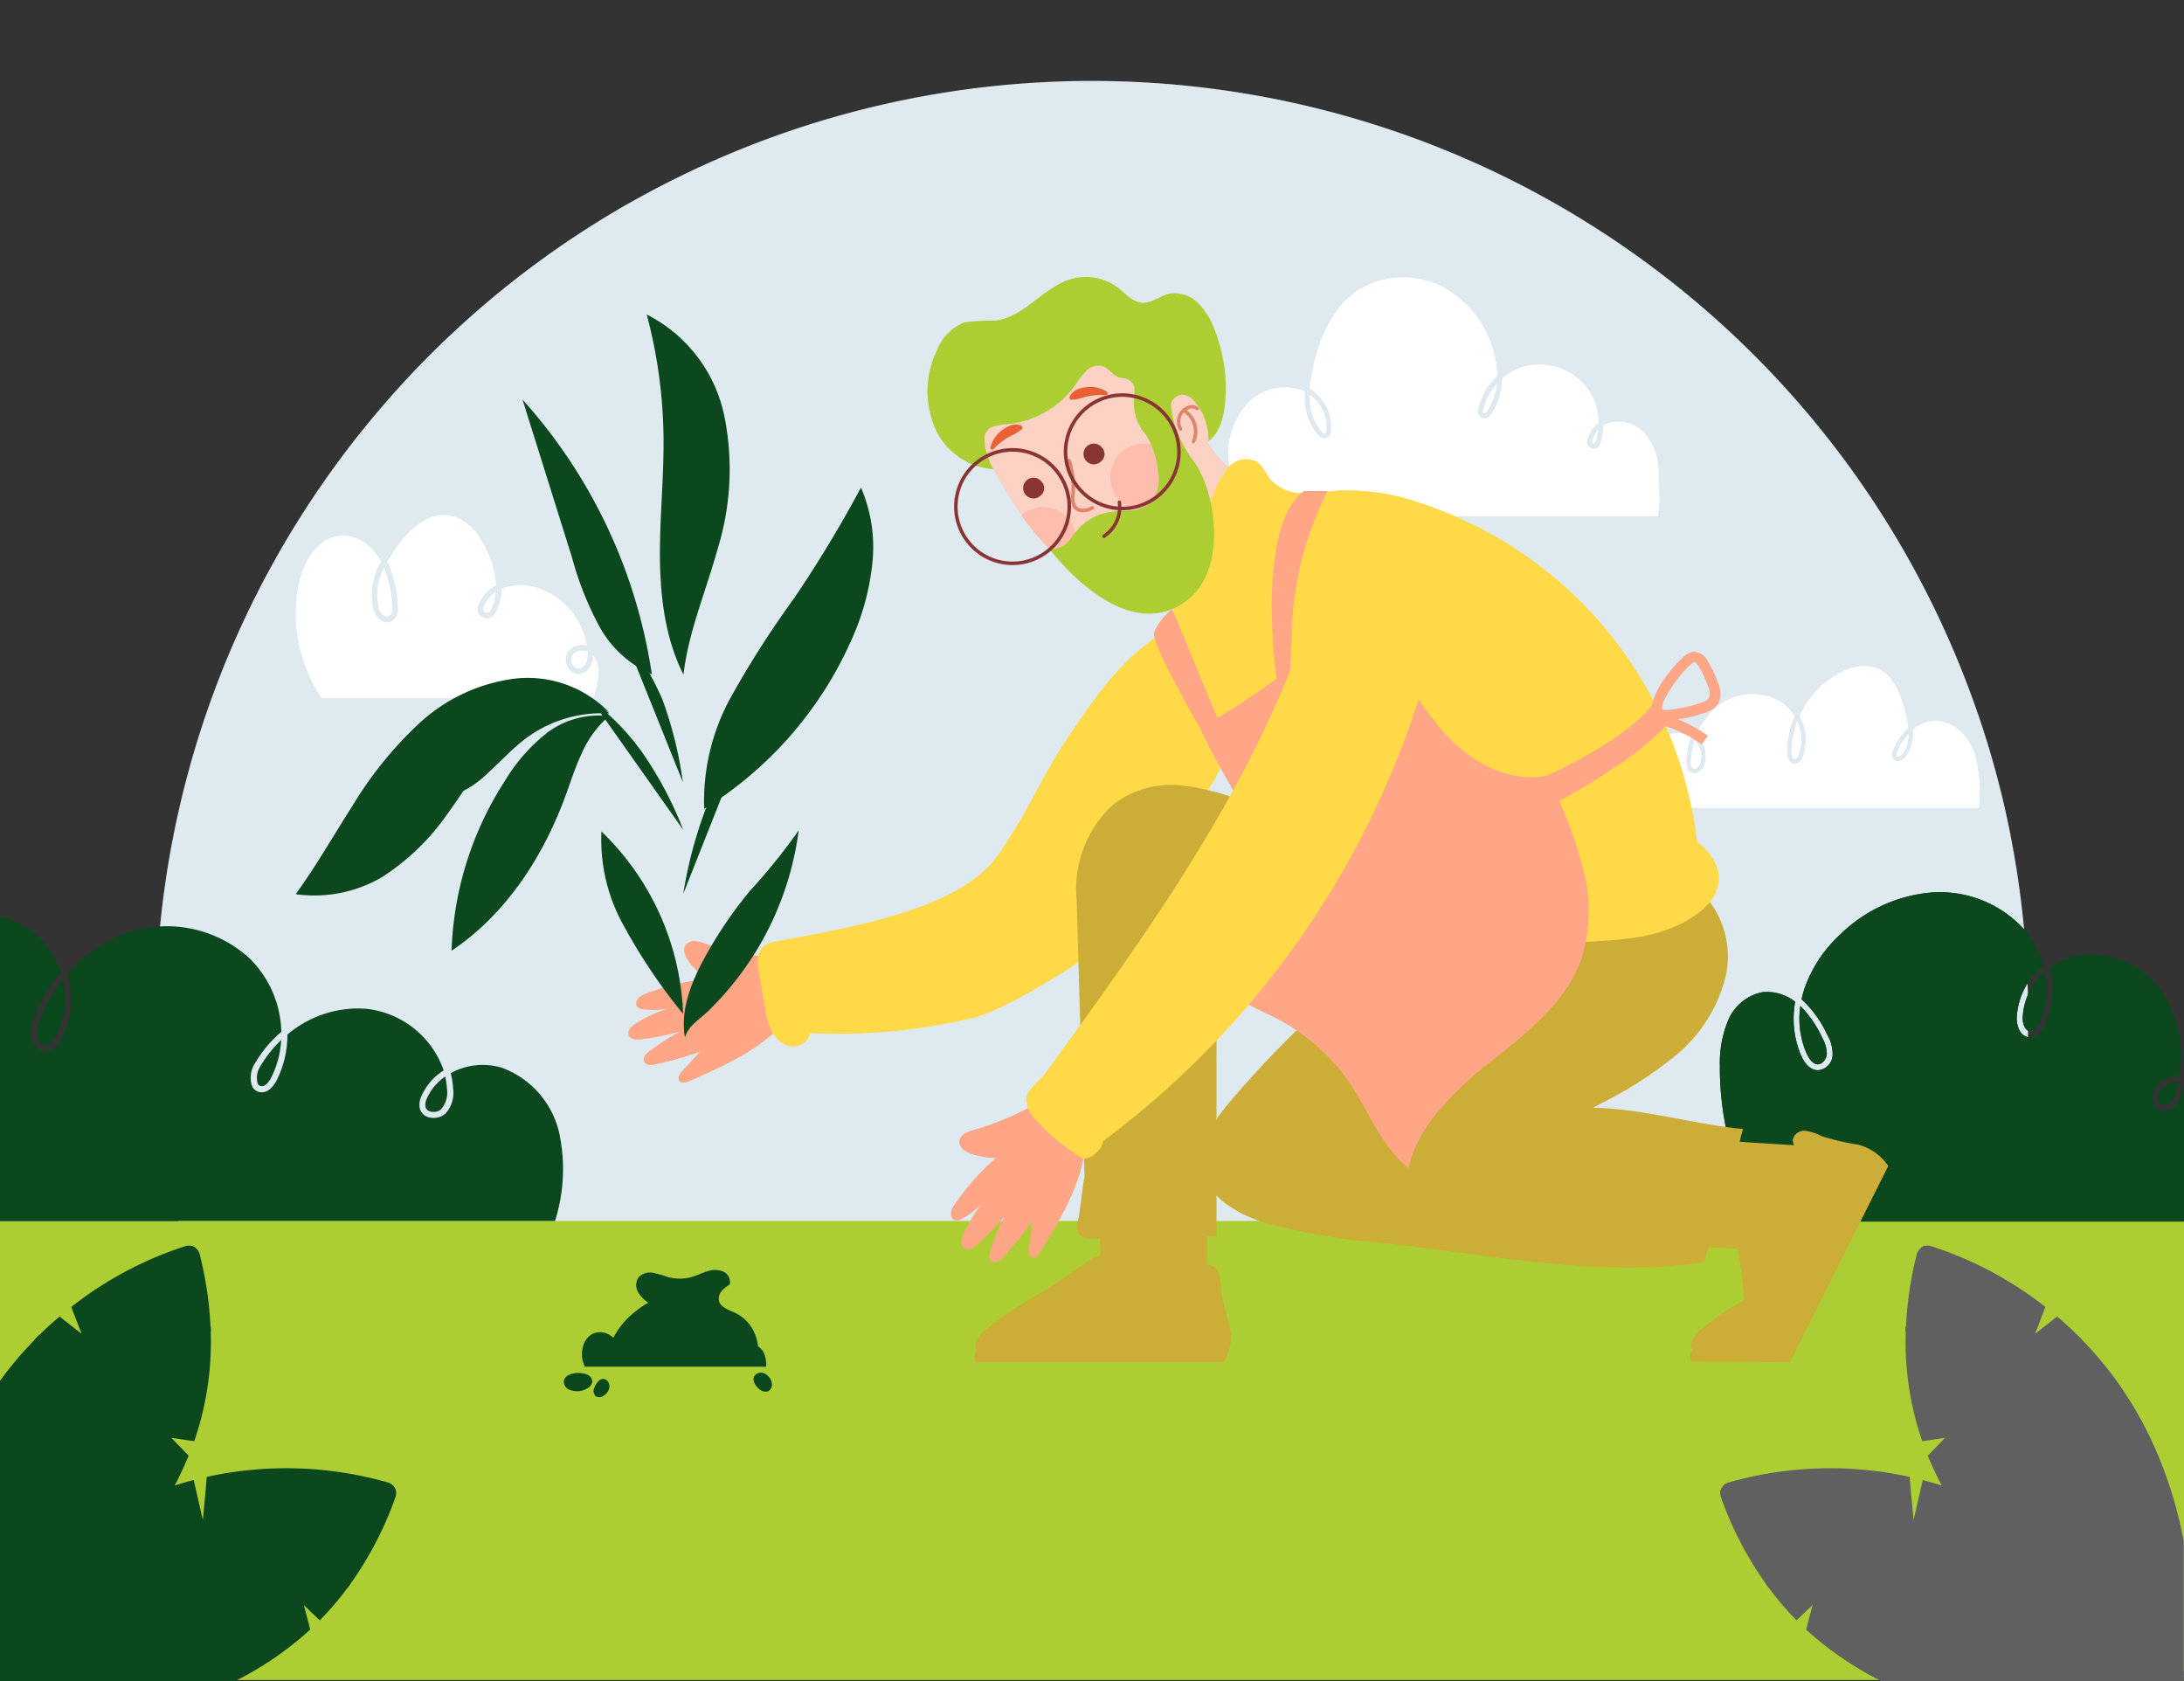 <svg xmlns="http://www.w3.org/2000/svg" xmlns:xlink="http://www.w3.org/1999/xlink" width="239.031" height="184" viewBox="0 0 239.031 184">
  <rect x="0" y="0" width="239.031" height="184" fill="#333333" stroke="none"/>
  <defs>
    <clipPath id="clip-path">
      <rect id="Rectángulo_361764" data-name="Rectángulo 361764" width="239" height="184" transform="translate(0 0.333)" fill="none"/>
    </clipPath>
  </defs>
  <g id="Grupo_1084280" data-name="Grupo 1084280" transform="translate(-1180.969 -527)">
    <g id="Grupo_1084279" data-name="Grupo 1084279">
      <g id="Grupo_1084278" data-name="Grupo 1084278">
        <g id="Grupo_1084277" data-name="Grupo 1084277">
          <g id="Grupo_1084276" data-name="Grupo 1084276">
            <g id="Grupo_1084275" data-name="Grupo 1084275">
              <g id="Grupo_1084272" data-name="Grupo 1084272" transform="translate(0 -5)">
                <g id="Grupo_1084271" data-name="Grupo 1084271">
                  <g id="hombre_sembrando" data-name="hombre sembrando" transform="translate(492.84 484)">
                    <g id="BACKGROUND" transform="translate(688.129 56.86)">
                      <path id="Trazado_717338" data-name="Trazado 717338" d="M239.031,500h0Z" transform="translate(0 -325.323)" fill="#fff"/>
                      <path id="Trazado_717219" data-name="Trazado 717219" d="M251.275,127.452a102.14,102.14,0,0,1-29.051,71.5H75.425a102.493,102.493,0,0,1-23.6-38.385,101.3,101.3,0,0,1-4.38-18.119A102.438,102.438,0,0,1,147.87,25h.945a102.511,102.511,0,0,1,96.951,69.235,100.894,100.894,0,0,1,3.5,12.915A102.884,102.884,0,0,1,251.275,127.452Z" transform="translate(-29.299 -25)" fill="#dee9f0"/>
                      <g id="Grupo_1084246" data-name="Grupo 1084246" transform="translate(17.045 0)" opacity="0.5">
                        <path id="Trazado_717220" data-name="Trazado 717220" d="M230.61,274.04c-28.6,9.425-58.916,10.436-89.026,10.988-31.376.559-62.762,1.1-94.142.515a103.43,103.43,0,0,1,.713-34.233A416.683,416.683,0,0,0,230.61,274.04Z" transform="translate(-46.35 -168.087)" fill="#dee9f0" opacity="0.5"/>
                        <path id="Trazado_717221" data-name="Trazado 717221" d="M296.107,129.955c-15.294-.143-31.339,7.579-46.935,5.538-17.251-2.273-31.056-16.111-48.108-19.567-12.213-2.479-24.775.614-37.215,1.3S137.3,115.238,130.333,104.9c-3.207-4.781-4.446-10.532-6.226-16a36.951,36.951,0,0,0-3.677-8.223A102.721,102.721,0,0,1,145.179,61.07,35.428,35.428,0,0,0,157.09,74.949c8.458,5.884,18.663,8.565,28.717,10.771s20.325,4.086,29.552,8.638c14.033,6.917,25.407,19.858,40.838,22.432,6.52,1.085,13.18.177,19.766-.4,5.549-.485,11.279-.71,16.637.658A100.9,100.9,0,0,1,296.107,129.955Z" transform="translate(-93.188 -47.806)" fill="#dee9f0"/>
                        <path id="Trazado_717222" data-name="Trazado 717222" d="M412.736,77.3c-7.6-.677-16.133,1.085-22.34-3.273-4.144-2.912-6.252-7.954-9.947-11.422-4.126-3.869-9.892-5.454-15.5-6.2s-11.334-.794-16.809-2.206A34.567,34.567,0,0,1,322.43,25h.945A102.416,102.416,0,0,1,412.736,77.3Z" transform="translate(-220.904 -25)" fill="#dee9f0" opacity="0.5"/>
                      </g>
                      <rect id="Rectángulo_361763" data-name="Rectángulo 361763" width="239.031" height="50.233" transform="translate(0 124.756)" fill="#adce32"/>
                      <g id="Grupo_1084247" data-name="Grupo 1084247" transform="translate(31.28 129.581)" opacity="0.5">
                        <path id="Trazado_717223" data-name="Trazado 717223" d="M85.244,383.773a.184.184,0,0,1-.184-.184v-3.405a.184.184,0,0,1,.368,0v3.405A.184.184,0,0,1,85.244,383.773Z" transform="translate(-85.06 -379.033)" fill="#adce32"/>
                        <path id="Trazado_717224" data-name="Trazado 717224" d="M92.444,390.047a.184.184,0,0,1-.184-.184v-3.129a.184.184,0,0,1,.368,0v3.129A.184.184,0,0,1,92.444,390.047Z" transform="translate(-89.612 -383.174)" fill="#adce32"/>
                        <path id="Trazado_717225" data-name="Trazado 717225" d="M148.734,465.417a.184.184,0,0,1-.184-.184v-3.88a.184.184,0,1,1,.368,0v3.88A.184.184,0,0,1,148.734,465.417Z" transform="translate(-125.202 -430.353)" fill="#adce32"/>
                        <path id="Trazado_717226" data-name="Trazado 717226" d="M156.594,470.8a.184.184,0,0,1-.184-.184v-3.376a.184.184,0,0,1,.368,0v3.376A.184.184,0,0,1,156.594,470.8Z" transform="translate(-130.172 -434.077)" fill="#adce32"/>
                        <path id="Trazado_717227" data-name="Trazado 717227" d="M469.464,440.03a.184.184,0,0,1-.184-.184v-3.372a.184.184,0,0,1,.368,0v3.387A.184.184,0,0,1,469.464,440.03Z" transform="translate(-327.987 -414.623)" fill="#adce32"/>
                        <path id="Trazado_717228" data-name="Trazado 717228" d="M475.354,446.056a.184.184,0,0,1-.184-.184v-3.508a.184.184,0,0,1,.368,0v3.508A.184.184,0,0,1,475.354,446.056Z" transform="translate(-331.711 -418.347)" fill="#adce32"/>
                        <path id="Trazado_717229" data-name="Trazado 717229" d="M382.4,480.571a.188.188,0,0,1-.184-.184v-2.7a.184.184,0,0,1,.368,0v2.692a.184.184,0,0,1-.184.195Z" transform="translate(-272.942 -440.678)" fill="#adce32"/>
                        <path id="Trazado_717230" data-name="Trazado 717230" d="M138.264,379.44a.184.184,0,0,1-.184-.184v-1.7a.184.184,0,1,1,.368,0v1.7A.184.184,0,0,1,138.264,379.44Z" transform="translate(-118.582 -377.37)" fill="#adce32"/>
                        <path id="Trazado_717231" data-name="Trazado 717231" d="M144.8,379.61a.184.184,0,0,1-.184-.184v-1.2a.184.184,0,0,1,.368,0v1.2A.184.184,0,0,1,144.8,379.61Z" transform="translate(-122.717 -377.794)" fill="#adce32"/>
                        <path id="Trazado_717232" data-name="Trazado 717232" d="M255.424,382.534a.184.184,0,0,1-.184-.184v-2.166a.188.188,0,0,1,.184-.184.184.184,0,0,1,.184.184v2.166A.184.184,0,0,1,255.424,382.534Z" transform="translate(-192.658 -379.033)" fill="#adce32"/>
                      </g>
                    </g>
                    <g id="OBJECTS" transform="translate(688.129 47.667)">
                      <path id="Trazado_717233" data-name="Trazado 717233" d="M391.575,122.451a.184.184,0,0,1-.129.147.2.2,0,0,1-.2-.044,5.185,5.185,0,0,1-1.368-2.787,7.744,7.744,0,0,1-.1-1.427A4.361,4.361,0,0,1,391.575,122.451Z" transform="translate(-246.439 -74.822)" fill="#fff"/>
                      <path id="Trazado_717234" data-name="Trazado 717234" d="M442.845,115.13a5.976,5.976,0,0,1-1.177,3.144.2.2,0,0,1-.25.055.173.173,0,0,1-.1-.206,6.7,6.7,0,0,1,1.526-2.993Z" transform="translate(-279.024 -72.792)" fill="#fff"/>
                      <path id="Trazado_717235" data-name="Trazado 717235" d="M474.5,128.81a6.557,6.557,0,0,1-.305,1.379.169.169,0,0,1-.224.114.188.188,0,0,1-.143-.235A2.983,2.983,0,0,1,474.5,128.81Z" transform="translate(-299.578 -81.441)" fill="#fff"/>
                      <path id="Trazado_717236" data-name="Trazado 717236" d="M412.624,109.576H367.8a15.011,15.011,0,0,1-2.181-6.23,8.119,8.119,0,0,1,2.052-6.1,5.659,5.659,0,0,1,5.979-1.471,3.343,3.343,0,0,1,.309.143,8.745,8.745,0,0,0,.1,1.839,5.729,5.729,0,0,0,1.522,3.078.735.735,0,0,0,1.236-.4,4.95,4.95,0,0,0-2.309-4.836,17.049,17.049,0,0,1,.265-1.894c.57-2.942,1.92-6.88,5.126-8.936a9.355,9.355,0,0,1,9.285-.232,11.432,11.432,0,0,1,5.612,7.645,9.649,9.649,0,0,1,.213,2.048,7.215,7.215,0,0,0-2.089,3.744.71.71,0,0,0,.4.809.736.736,0,0,0,.9-.206,6.877,6.877,0,0,0,1.342-4.075,6.23,6.23,0,0,1,2.129-1.239,6.594,6.594,0,0,1,7.142,2.206,6.454,6.454,0,0,1,1.276,3.894,3.56,3.56,0,0,0-1.232,1.9.736.736,0,0,0,.511.886.71.71,0,0,0,.894-.46,7.355,7.355,0,0,0,.368-2.059,2.6,2.6,0,0,1,.526-.261,3.887,3.887,0,0,1,4.126,1.287,6.573,6.573,0,0,1,1.39,4.413c0,.519.018,1.026.04,1.519a11.332,11.332,0,0,1-.118,2.986Z" transform="translate(-231.159 -52.742)" fill="#fff"/>
                      <path id="Trazado_717237" data-name="Trazado 717237" d="M113.9,174.378a.787.787,0,0,1-.393.735.456.456,0,0,1-.419,0,1.526,1.526,0,0,1-.691-.967,6.229,6.229,0,0,1,.6-4.376A13.7,13.7,0,0,1,113.9,174.378Z" transform="translate(-70.953 -107.339)" fill="#fff"/>
                      <path id="Trazado_717238" data-name="Trazado 717238" d="M145.169,177a5.306,5.306,0,0,1-.621,2.092.4.4,0,0,1-.541.184.39.39,0,0,1-.213-.519A3.619,3.619,0,0,1,145.169,177Z" transform="translate(-90.894 -111.91)" fill="#fff"/>
                      <path id="Trazado_717239" data-name="Trazado 717239" d="M171.776,195.2a1.442,1.442,0,0,1-.467,1.063.658.658,0,0,1-.93.037,1.055,1.055,0,0,1-.294-1.243,1.147,1.147,0,0,1,.78-.519,1.409,1.409,0,0,1,.324-.037,1.71,1.71,0,0,1,.581.1C171.776,194.805,171.779,195,171.776,195.2Z" transform="translate(-107.48 -122.975)" fill="#fff"/>
                      <path id="Trazado_717240" data-name="Trazado 717240" d="M121.109,171.487a10.179,10.179,0,0,1-.57,2.725H90.807a16.569,16.569,0,0,1-2.427-12.893c.673-2.574,2.405-5.192,5.229-4.869a4.361,4.361,0,0,1,2.346,1.077,6.373,6.373,0,0,1,1.364,1.721,7.16,7.16,0,0,0-.849,5.222,2.129,2.129,0,0,0,1.03,1.357,1.044,1.044,0,0,0,.934-.037,1.372,1.372,0,0,0,.713-1.316A13.535,13.535,0,0,0,98,159.252a15.536,15.536,0,0,1,1.1-1.7c1.625-2.206,4.178-4.479,7.094-2.817a5.553,5.553,0,0,1,2.012,2.078,10.874,10.874,0,0,1,1.7,5.031c-.1.051-.195.11-.287.169a4.2,4.2,0,0,0-1.673,2.092.978.978,0,0,0,.526,1.265,1,1,0,0,0,1.313-.434,5.913,5.913,0,0,0,.735-2.593v-.125a5.667,5.667,0,0,1,3.707-.143,7.954,7.954,0,0,1,5.6,6.369,2.265,2.265,0,0,0-.956,0,1.769,1.769,0,0,0-1.173.8,1.636,1.636,0,0,0,.427,2.008,1.258,1.258,0,0,0,1.7-.04,2.048,2.048,0,0,0,.677-1.5v-.184a2.758,2.758,0,0,1,.61,1.96Z" transform="translate(-55.603 -97.472)" fill="#fff"/>
                      <path id="Trazado_717241" data-name="Trazado 717241" d="M504.268,223.812a.993.993,0,0,1-.474.544.331.331,0,0,1-.257,0c-.268-.118-.287-.581-.272-.849a8.692,8.692,0,0,1,.4-2.206A2.445,2.445,0,0,1,504.268,223.812Z" transform="translate(-318.191 -139.919)" fill="#fff"/>
                      <path id="Trazado_717242" data-name="Trazado 717242" d="M533.913,219.391c-.074.165-.191.368-.338.368a.162.162,0,0,1-.14-.048,1.044,1.044,0,0,1-.228-.713,9.583,9.583,0,0,1,.622-3.357A4.63,4.63,0,0,1,533.913,219.391Z" transform="translate(-337.124 -136.341)" fill="#fff"/>
                      <path id="Trazado_717243" data-name="Trazado 717243" d="M565.742,219.4a3.622,3.622,0,0,1-.647,2.118.79.79,0,0,1-.518.324.121.121,0,0,1-.114-.048c-.059-.077-.04-.235.055-.471A6.252,6.252,0,0,1,565.742,219.4Z" transform="translate(-356.865 -138.718)" fill="#fff"/>
                      <path id="Trazado_717244" data-name="Trazado 717244" d="M525.107,214.639H488.458a11.327,11.327,0,0,1-.427-3.872,5.237,5.237,0,0,1,1.673-3.42,3.409,3.409,0,0,1,3.541-.629,2.609,2.609,0,0,1,.346.191,9.26,9.26,0,0,0-.485,2.545c-.048.879.287,1.214.57,1.339a.827.827,0,0,0,.655,0,1.471,1.471,0,0,0,.758-.824,3,3,0,0,0-.894-3.225,7.52,7.52,0,0,1,2.523-3.346,6.126,6.126,0,0,1,6.586-.452,4.913,4.913,0,0,1,1.644,1.666,10.024,10.024,0,0,0-.824,3.95,1.544,1.544,0,0,0,.4,1.1.673.673,0,0,0,.544.169,1,1,0,0,0,.736-.677,5.189,5.189,0,0,0-.287-4.586,9.929,9.929,0,0,1,4.608-4.8,4.976,4.976,0,0,1,3.648-.489c1.471.5,2.519,1.982,3.243,4.659a11.305,11.305,0,0,1,.368,1.956,6.774,6.774,0,0,0-1.669,2.42.986.986,0,0,0,.022.967.581.581,0,0,0,.515.246,1.254,1.254,0,0,0,.919-.526,4.318,4.318,0,0,0,.735-2.9,3.924,3.924,0,0,1,2.4-.975c2.089-.055,3.677,1.732,4.306,3.424A15.117,15.117,0,0,1,525.107,214.639Z" transform="translate(-308.548 -125.885)" fill="#fff"/>
                      <path id="Trazado_717245" data-name="Trazado 717245" d="M505.253,205.174a4.63,4.63,0,0,1,.085,3.736c-.074.165-.191.368-.338.368a.162.162,0,0,1-.14-.048,1.045,1.045,0,0,1-.228-.713A9.583,9.583,0,0,1,505.253,205.174ZM493.61,209.45a8.689,8.689,0,0,1,.4-2.206,2.446,2.446,0,0,1,.6,2.515.993.993,0,0,1-.474.544.331.331,0,0,1-.257,0C493.614,210.182,493.6,209.7,493.61,209.45Zm31.5,5.148H488.458a11.327,11.327,0,0,1-.427-3.872,5.237,5.237,0,0,1,1.673-3.42,3.409,3.409,0,0,1,3.541-.629,2.607,2.607,0,0,1,.346.191,9.26,9.26,0,0,0-.485,2.545c-.048.879.287,1.214.57,1.339a.827.827,0,0,0,.655,0,1.471,1.471,0,0,0,.758-.824,3,3,0,0,0-.894-3.225,7.52,7.52,0,0,1,2.523-3.346,6.126,6.126,0,0,1,6.586-.452,4.914,4.914,0,0,1,1.644,1.666,10.024,10.024,0,0,0-.824,3.95,1.544,1.544,0,0,0,.4,1.1.673.673,0,0,0,.544.169,1,1,0,0,0,.736-.677,5.189,5.189,0,0,0-.287-4.586,9.929,9.929,0,0,1,4.608-4.8,4.976,4.976,0,0,1,3.648-.489c1.471.5,2.519,1.982,3.243,4.659a11.305,11.305,0,0,1,.368,1.956,6.774,6.774,0,0,0-1.669,2.42.986.986,0,0,0,.022.967.581.581,0,0,0,.515.246,1.254,1.254,0,0,0,.919-.526,4.318,4.318,0,0,0,.735-2.9,3.924,3.924,0,0,1,2.4-.975c2.089-.055,3.677,1.732,4.306,3.424a15.212,15.212,0,0,1,.5,6.1Zm-7.682-8.057a3.623,3.623,0,0,1-.647,2.118.791.791,0,0,1-.518.324.121.121,0,0,1-.114-.048c-.059-.077-.04-.235.055-.471a6.252,6.252,0,0,1,1.225-1.923Z" transform="translate(-308.548 -125.859)" fill="#fff"/>
                      <g id="Grupo_1084248" data-name="Grupo 1084248" transform="translate(0)" clip-path="url(#clip-path)">
                        <path id="Trazado_717246" data-name="Trazado 717246" d="M13.015,298.676c-.324.566-.651.857-1,.9-.478.063-.908-.423-1.015-.9a3.273,3.273,0,0,1,.272-1.747,16.57,16.57,0,0,1,2.534-4.516,8.557,8.557,0,0,1-.791,6.266Z" transform="translate(-6.94 -184.879)" fill="#0b481e"/>
                        <path id="Trazado_717247" data-name="Trazado 717247" d="M79.087,310.41a10.348,10.348,0,0,1-1.081,4.089c-.158.309-.585,1.037-1.1.949a.467.467,0,0,1-.39-.287,2.3,2.3,0,0,1,.268-1.839,13.282,13.282,0,0,1,2.306-2.913Z" transform="translate(-48.315 -196.26)" fill="#0b481e"/>
                        <path id="Trazado_717248" data-name="Trazado 717248" d="M128.318,324.848a1.287,1.287,0,0,1-1.158.254.736.736,0,0,1-.541-.485,1.471,1.471,0,0,1,.154-.963,5.7,5.7,0,0,1,1.993-2.383,8.22,8.22,0,0,1,.191,1.305A2.794,2.794,0,0,1,128.318,324.848Z" transform="translate(-80.042 -203.126)" fill="#0b481e"/>
                        <path id="Trazado_717249" data-name="Trazado 717249" d="M35.373,306.235H-34.266c-3.438-7.046-5.343-13.331-5.818-19.214a14.136,14.136,0,0,1,5.042-12.157,11.177,11.177,0,0,1,12.739-.7,9.3,9.3,0,0,1,3.582,4.869,17.188,17.188,0,0,0-2.942,5.071,3.806,3.806,0,0,0-.294,2.118,1.725,1.725,0,0,0,1.743,1.419,2.109,2.109,0,0,0,1.5-1.221,9.371,9.371,0,0,0,.735-7.226,15.265,15.265,0,0,1,6.73-4.567,13.444,13.444,0,0,1,13.209,2.887,11.679,11.679,0,0,1,3.457,8.013,13.868,13.868,0,0,0-2.905,3.482,2.912,2.912,0,0,0-.3,2.464,1.14,1.14,0,0,0,.886.666c.68.1,1.342-.368,1.817-1.313a11.051,11.051,0,0,0,1.166-4.987A11.957,11.957,0,0,1,14.537,283a10.113,10.113,0,0,1,8.646,6.755,6.362,6.362,0,0,0-2.42,2.791,2.111,2.111,0,0,0-.184,1.412,1.364,1.364,0,0,0,1,.934,1.953,1.953,0,0,0,1.787-.4,3.366,3.366,0,0,0,.846-2.8,8.123,8.123,0,0,0-.257-1.633,7.244,7.244,0,0,1,5.619-.585,9.974,9.974,0,0,1,6.252,7.112A18.883,18.883,0,0,1,35.373,306.235Z" transform="translate(25.374 -172.286)" fill="#0b481e"/>
                        <path id="Trazado_717250" data-name="Trazado 717250" d="M538.54,305.567c-.044.519-.478,1.1-.975,1.1-.607,0-1.022-.736-1.221-1.151a9.525,9.525,0,0,1-.7-5.229,11.922,11.922,0,0,1,2.39,3.479A3.527,3.527,0,0,1,538.54,305.567Z" transform="translate(-338.604 -189.861)" fill="#0b481e"/>
                        <path id="Trazado_717251" data-name="Trazado 717251" d="M603.928,295.5c-.239.592-.691,1.2-1.206,1.1s-.765-.846-.735-1.515a7.024,7.024,0,0,1,2.427-4.979A9.323,9.323,0,0,1,603.928,295.5Z" transform="translate(-380.61 -183.425)" fill="#0b481e"/>
                        <path id="Trazado_717252" data-name="Trazado 717252" d="M644.565,322.63c-.07.338-.143.677-.239,1.011a2.9,2.9,0,0,1-.6,1.276.923.923,0,0,1-1.055.254.655.655,0,0,1-.305-.463,1.585,1.585,0,0,1,.368-1.184A2.706,2.706,0,0,1,644.565,322.63Z" transform="translate(-406.137 -203.986)" fill="#0b481e"/>
                        <path id="Trazado_717253" data-name="Trazado 717253" d="M565.418,302.46h-48.88a32.567,32.567,0,0,1-4.67-17.07,12.055,12.055,0,0,1,.934-5.02,5.164,5.164,0,0,1,3.714-3.012,4.99,4.99,0,0,1,3.593,1.048,10.237,10.237,0,0,0,.688,5.968c.445.971,1.081,1.515,1.791,1.526a1.743,1.743,0,0,0,1.618-1.673,4.122,4.122,0,0,0-.563-2.151,12.105,12.105,0,0,0-2.729-3.843l-.107-.088a11.127,11.127,0,0,1,.3-1.129,14.636,14.636,0,0,1,4.019-6.053,16.222,16.222,0,0,1,9.929-4.516,12.491,12.491,0,0,1,9.955,3.865,10.3,10.3,0,0,1,2.254,4.159,7.722,7.722,0,0,0-2.905,5.656c-.022.978.368,2.023,1.294,2.162.735.118,1.471-.445,1.894-1.5a10.05,10.05,0,0,0,.43-6.071,7.561,7.561,0,0,1,3.677-1.471,9.544,9.544,0,0,1,8.91,4.589,12.676,12.676,0,0,1,1.6,8.638,3.361,3.361,0,0,0-2.446,1.136,2.207,2.207,0,0,0-.493,1.71,1.25,1.25,0,0,0,.622.908,1.552,1.552,0,0,0,1.839-.368,3.468,3.468,0,0,0,.758-1.552c.107-.39.195-.783.272-1.177a3.836,3.836,0,0,1,1.809.64,6.781,6.781,0,0,1,2.486,4.174A13.139,13.139,0,0,1,565.418,302.46Z" transform="translate(-323.633 -168.448)" fill="#0b481e"/>
                        <path id="Trazado_717254" data-name="Trazado 717254" d="M546.951,280.524c-.239.592-.691,1.2-1.206,1.1s-.765-.846-.735-1.515a7.024,7.024,0,0,1,2.427-4.979A9.322,9.322,0,0,1,546.951,280.524Zm-26.271-1.662a11.922,11.922,0,0,1,2.39,3.479,3.527,3.527,0,0,1,.5,1.813c-.044.519-.478,1.1-.975,1.1-.607,0-1.022-.735-1.221-1.151a9.525,9.525,0,0,1-.7-5.244Zm44.739,23.6h-48.88a32.567,32.567,0,0,1-4.67-17.07,12.055,12.055,0,0,1,.934-5.02,5.164,5.164,0,0,1,3.714-3.012,4.99,4.99,0,0,1,3.593,1.048,10.237,10.237,0,0,0,.688,5.968c.445.971,1.081,1.515,1.791,1.526a1.743,1.743,0,0,0,1.618-1.673,4.122,4.122,0,0,0-.563-2.151,12.105,12.105,0,0,0-2.729-3.843l-.107-.088a11.127,11.127,0,0,1,.3-1.129,14.636,14.636,0,0,1,4.019-6.053,16.222,16.222,0,0,1,9.929-4.516,12.491,12.491,0,0,1,9.955,3.865,10.3,10.3,0,0,1,2.254,4.159,7.722,7.722,0,0,0-2.905,5.656c-.022.978.368,2.023,1.294,2.162.735.118,1.471-.445,1.894-1.5a10.05,10.05,0,0,0,.43-6.071,7.561,7.561,0,0,1,3.677-1.471,9.544,9.544,0,0,1,8.91,4.589,12.676,12.676,0,0,1,1.6,8.638,3.361,3.361,0,0,0-2.446,1.136,2.207,2.207,0,0,0-.493,1.71,1.25,1.25,0,0,0,.622.908,1.552,1.552,0,0,0,1.839-.368,3.468,3.468,0,0,0,.758-1.552c.107-.39.195-.783.272-1.177a3.836,3.836,0,0,1,1.809.64,6.781,6.781,0,0,1,2.486,4.174,13.139,13.139,0,0,1-1.6,10.517Zm-3.357-15.368c-.07.338-.143.677-.239,1.011a2.9,2.9,0,0,1-.6,1.276.923.923,0,0,1-1.055.254.654.654,0,0,1-.305-.463,1.585,1.585,0,0,1,.368-1.184,2.707,2.707,0,0,1,1.831-.894Z" transform="translate(-323.633 -168.448)" fill="#0b481e"/>
                        <path id="Trazado_717255" data-name="Trazado 717255" d="M598.538,419.054a1.214,1.214,0,0,1-.151.53,1.231,1.231,0,0,1-.368.43,1.214,1.214,0,0,1-1.188.114,61.806,61.806,0,0,1-19.6-13.713c-.184-.195-.368-.4-.544-.6a38.565,38.565,0,0,1-7.123-11.242l1.9-1.949-2.5.368a33.331,33.331,0,0,1-1.806-11.981,4.928,4.928,0,0,1,.026-.614,39.841,39.841,0,0,1,1.18-7.862,1.235,1.235,0,0,1,.463-.7,1.157,1.157,0,0,1,.507-.228,1.177,1.177,0,0,1,.585.033,40.032,40.032,0,0,1,12.522,6.66l-1.129,2.942,2.412-1.894c.735.618,1.471,1.28,2.177,1.989.169.169.342.338.511.515C593.338,388.929,599.45,400.49,598.538,419.054Z" transform="translate(-358.58 -234.941)" fill="#606060"/>
                        <path id="Trazado_717256" data-name="Trazado 717256" d="M599.443,421.35l-.471.287L598,420.027l-7.557-12.474L577.2,406.428c-.184-.195-.368-.4-.544-.6l13.423,1.14L577.864,386.8l-10.734-5.792a4.928,4.928,0,0,1,.026-.614l10.146,5.476-8.5-14.033a1.158,1.158,0,0,1,.507-.228l15.349,25.341,1.217-15.611c.169.169.342.338.511.515l-1.239,15.9L598.384,419.6Z" transform="translate(-358.573 -234.954)" fill="#606060"/>
                        <path id="Trazado_717257" data-name="Trazado 717257" d="M563.216,463.724a1.255,1.255,0,0,1-.243.5,1.221,1.221,0,0,1-.736.423c-4.108.736-14.967,2.133-25.834-.952-.268-.074-.533-.151-.8-.232a36.151,36.151,0,0,1-14.221-7.98l.7-2.681-1.739,1.67a33.593,33.593,0,0,1-3.045-3.556c-.114-.154-.228-.309-.338-.467a38.485,38.485,0,0,1-4.9-9.447,1.349,1.349,0,0,1-.066-.533,1.269,1.269,0,0,1,.173-.53,1.21,1.21,0,0,1,.7-.544,40.529,40.529,0,0,1,19.858-.618c.073,1.214.423,4.718.423,4.718l1-4.376q.982.254,1.978.57c.2.063.408.129.61.2a42.754,42.754,0,0,1,15.6,9.407c.235.221.474.445.71.673a62.122,62.122,0,0,1,10.032,12.823A1.232,1.232,0,0,1,563.216,463.724Z" transform="translate(-323.71 -276.82)" fill="#606060"/>
                        <path id="Trazado_717258" data-name="Trazado 717258" d="M563.223,466.919a1.255,1.255,0,0,1-.243.5l-13.912-6.472-12.65,5.954c-.268-.074-.533-.151-.8-.232l12.79-6.038-21.259-9.9-9.848,3.383c-.114-.154-.228-.309-.338-.467l9.466-3.254L512,443.66a1.269,1.269,0,0,1,.173-.53l26.738,12.463-2.762-12.713c.2.063.408.129.61.2l2.78,12.8,15.077,7.016-2.28-10.414c.235.221.474.445.71.673l2.177,10.032Z" transform="translate(-323.717 -280.015)" fill="#606060"/>
                        <path id="Trazado_717259" data-name="Trazado 717259" d="M-22.809,419.054a1.213,1.213,0,0,0,.151.53,1.232,1.232,0,0,0,.368.43,1.214,1.214,0,0,0,1.188.114A61.806,61.806,0,0,0-1.5,406.415c.184-.195.368-.4.544-.6a38.565,38.565,0,0,0,7.123-11.242l-1.89-1.949,2.5.368a33.332,33.332,0,0,0,1.806-11.981,4.931,4.931,0,0,0-.026-.614,39.841,39.841,0,0,0-1.18-7.862,1.236,1.236,0,0,0-.463-.7,1.158,1.158,0,0,0-.507-.228,1.176,1.176,0,0,0-.585.033,40.031,40.031,0,0,0-12.5,6.66l1.129,2.942-2.412-1.894c-.735.618-1.471,1.28-2.177,1.989-.169.169-.342.338-.511.515C-17.609,388.929-23.732,400.49-22.809,419.054Z" transform="translate(14.48 -234.941)" fill="#0b481e"/>
                        <path id="Trazado_717260" data-name="Trazado 717260" d="M-25.13,421.351l.471.287.975-1.611,7.557-12.474,13.239-1.125c.184-.195.368-.4.544-.6l-13.423,1.14L-3.551,386.8l10.734-5.792a4.931,4.931,0,0,0-.026-.614L-3,385.871l8.5-14.033A1.158,1.158,0,0,0,5,371.61l-15.349,25.341-1.217-15.611c-.169.169-.342.338-.511.515l1.239,15.9L-24.078,419.6Z" transform="translate(15.889 -234.954)" fill="#0b481e"/>
                        <path id="Trazado_717261" data-name="Trazado 717261" d="M-21.476,463.724a1.254,1.254,0,0,0,.243.5,1.221,1.221,0,0,0,.735.423c4.108.735,14.967,2.133,25.834-.952.268-.074.533-.151.8-.232a36.15,36.15,0,0,0,14.221-7.98l-.7-2.681,1.739,1.67a33.584,33.584,0,0,0,3.045-3.556c.114-.154.228-.309.338-.467A38.484,38.484,0,0,0,29.68,441a1.349,1.349,0,0,0,.074-.533,1.269,1.269,0,0,0-.173-.53,1.21,1.21,0,0,0-.7-.544,40.529,40.529,0,0,0-19.858-.618c-.074,1.214-.423,4.718-.423,4.718l-1-4.376q-.982.254-1.978.57c-.2.063-.408.129-.61.2a42.753,42.753,0,0,0-15.6,9.407c-.235.221-.474.445-.71.673A62.122,62.122,0,0,0-21.322,462.79,1.232,1.232,0,0,0-21.476,463.724Z" transform="translate(13.599 -276.82)" fill="#0b481e"/>
                        <path id="Trazado_717262" data-name="Trazado 717262" d="M-21.42,466.919a1.254,1.254,0,0,0,.243.5l13.912-6.472L5.385,466.9c.268-.074.533-.151.8-.232l-12.8-6.038,21.259-9.9,9.848,3.383c.114-.154.228-.309.338-.467l-9.466-3.254L29.8,443.66a1.269,1.269,0,0,0-.173-.53L2.891,455.593,5.653,442.88c-.2.063-.408.129-.61.2l-2.773,12.8L-12.808,462.9l2.273-10.414c-.235.221-.474.445-.71.673l-2.177,10.036Z" transform="translate(13.543 -280.015)" fill="#0b481e"/>
                      </g>
                      <path id="Trazado_717263" data-name="Trazado 717263" d="M355.542,399.466c0,2.611-8.2,1.522-45.482,1.522s-75.28,1.1-75.28-1.522,30.236-4.736,67.513-4.736S355.542,396.852,355.542,399.466Z" transform="translate(-148.442 -249.572)" fill="#adce32"/>
                      <path id="Trazado_717264" data-name="Trazado 717264" d="M202.094,282.682a32.328,32.328,0,0,1-6.744-1.493,3.758,3.758,0,0,0-1.066-.254,1.188,1.188,0,0,0-.982.408c-.393.526-.074,1.28.313,1.813a8.458,8.458,0,0,0,1.971,1.942,25.919,25.919,0,0,0-6.792,1.651,1.96,1.96,0,0,0-.736.5.735.735,0,0,0-.1.831,1.033,1.033,0,0,0,.791.346,9.561,9.561,0,0,0,2.611-.085,13.683,13.683,0,0,0-3.556,1.636,2.151,2.151,0,0,0-.618.533.809.809,0,0,0-.11.776c.206.441.816.463,1.3.408a27.259,27.259,0,0,0,4.3-.861,30.414,30.414,0,0,0-3.346,2.148,1.96,1.96,0,0,0-.511.5.7.7,0,0,0-.062.684c.2.368.735.368,1.155.283a39.324,39.324,0,0,0,4.953-1.4c-.618.669-1.313,1.434-1.934,2.1-.287.313-.585.783-.324,1.1s.735.177,1.1.018c3.677-1.618,7.506-3.31,10.253-6.27a13.154,13.154,0,0,1-2.107-5.516A2.846,2.846,0,0,1,202.094,282.682Z" transform="translate(-118.249 -177.622)" fill="#ffa686"/>
                      <path id="Trazado_717265" data-name="Trazado 717265" d="M276.581,197.312c-.169,2-1.419,3.718-2.626,5.318-3.626,4.781-4.325,7.086-8.009,11.834-1.89,2.442-3.828,4.928-6.413,6.619-2.206,1.434-7.723,4.678-10.256,5.3a63.953,63.953,0,0,1-17.916,1.706h-.121a1.383,1.383,0,0,1-.136.474,1.912,1.912,0,0,1-1.89.971,2.431,2.431,0,0,1-1.122-.46,2.863,2.863,0,0,1-.309-.257,3.7,3.7,0,0,1-.688-.908,5.946,5.946,0,0,1-.511-1.412c-.033-.136-.066-.268-.092-.4-.059-.279-.107-.563-.154-.842-.088-.519-.18-1.037-.272-1.556-.018-.132-.04-.261-.066-.393-.1-.607-.21-1.217-.316-1.839a8.935,8.935,0,0,1-.114-.9,2.938,2.938,0,0,1,0-.4,2.012,2.012,0,0,1,.633-1.6,3.067,3.067,0,0,1,1.427-.53l.677-.129.368-.07c7.392-1.375,19.156-3.435,23.168-9.241,3.777-5.454,4.571-8.458,8.344-13.915,2.17-3.137,4.38-6.318,7.355-8.719,1.64-1.331,3.593-2.548,4.255-4.549,1.379,3.677,2.427,7.59,3.806,11.268A11.011,11.011,0,0,1,276.581,197.312Z" transform="translate(-142.613 -114.692)" fill="#ffd947"/>
                      <path id="Trazado_717266" data-name="Trazado 717266" d="M236.063,290.752h-.121a1.383,1.383,0,0,1-.136.474c-.21-.614-.4-1.232-.6-1.839-.048-.154-.1-.309-.14-.463q-.368-1.169-.673-2.342c-.037-.136-.074-.268-.107-.4-.14-.515-.272-1.03-.4-1.548-.033-.136-.066-.272-.1-.408-.169-.7-.335-1.412-.482-2.118-.029-.132-.055-.261-.085-.39-.077-.368-.154-.758-.224-1.136l.368-.07A82.592,82.592,0,0,0,236.063,290.752Z" transform="translate(-147.316 -177.355)" fill="#ffd947"/>
                      <path id="Trazado_717267" data-name="Trazado 717267" d="M228.739,284.068l-.1.044a27.642,27.642,0,0,1-3.038,1.136,2.943,2.943,0,0,1,0-.4,27.857,27.857,0,0,0,2.942-1.125h.029a.191.191,0,0,1,.254.1A.2.2,0,0,1,228.739,284.068Z" transform="translate(-142.632 -179.376)" fill="#ffd947"/>
                      <path id="Trazado_717268" data-name="Trazado 717268" d="M230.17,290.712l-.18.129a14.343,14.343,0,0,1-3.1,1.736c-.018-.132-.04-.261-.066-.393a14.033,14.033,0,0,0,3.089-1.75l.04-.029a.195.195,0,1,1,.235.309Z" transform="translate(-143.409 -183.578)" fill="#ffd947"/>
                      <path id="Trazado_717269" data-name="Trazado 717269" d="M231.367,296.174l-.077.081a18.321,18.321,0,0,1-3.107,2.574c-.033-.136-.066-.268-.092-.4a17.59,17.59,0,0,0,3-2.534.2.2,0,0,1,.1-.051.188.188,0,0,1,.177.044.195.195,0,0,1,.007.291Z" transform="translate(-144.212 -187.043)" fill="#ffd947"/>
                      <path id="Trazado_717270" data-name="Trazado 717270" d="M234.543,303.39c-.063.092-.125.177-.191.261a10.731,10.731,0,0,1-2.412,2.361,2.864,2.864,0,0,1-.309-.257,10.44,10.44,0,0,0,2.574-2.574h0a.188.188,0,0,1,.268-.052.2.2,0,0,1,.07.261Z" transform="translate(-146.45 -191.634)" fill="#ffd947"/>
                      <rect id="Rectángulo_361765" data-name="Rectángulo 361765" width="11.709" height="8.782" transform="translate(120.409 134.049)" fill="#ccad38"/>
                      <path id="Trazado_717271" data-name="Trazado 717271" d="M367.59,369.123v1.122l11.709-.655v-.71Z" transform="translate(-247.181 -233.228)" fill="#ccad38"/>
                      <path id="Trazado_717272" data-name="Trazado 717272" d="M317.378,385.265H290.165a1.435,1.435,0,0,1,.114-1.291,1.261,1.261,0,0,1,.029-1.14,3.177,3.177,0,0,1,.735-.912c2.615-2.431,5.965-3.894,8.892-5.939a25.9,25.9,0,0,1,3.46-2.28,5.368,5.368,0,0,1,4.019-.456,3.042,3.042,0,0,1,2.115,3.174,3.677,3.677,0,0,0,4.873-.9,2.342,2.342,0,0,1,.8-.868,1.272,1.272,0,0,1,1.537.791,5.776,5.776,0,0,1,.279,1.887,26.713,26.713,0,0,0,.949,3.931A5.715,5.715,0,0,1,317.378,385.265Z" transform="translate(-183.388 -235.852)" fill="#ccad38"/>
                      <path id="Trazado_717273" data-name="Trazado 717273" d="M355.448,250.076a7.175,7.175,0,0,1-3.486,6.211c-2.177,1.21-4.762,1.019-7.16.526a27.206,27.206,0,0,1-9.194-3.924v31.026c-1.25.04-2.5.081-3.755.114h-.386q-4.611.121-9.227.154c-.621,0-1.357-.048-1.7-.574a1.909,1.909,0,0,1-.085-1.364c.324-1.706.4-3.17.717-4.876l-.872-30.346a12.51,12.51,0,0,1,3.861-10.22,10.335,10.335,0,0,1,7.723-2.206,26.291,26.291,0,0,1,7.892,2.262,104.13,104.13,0,0,1,12.967,6.579C354.867,244.707,355.466,247.587,355.448,250.076Z" transform="translate(-202.468 -148.297)" fill="#ccad38"/>
                      <path id="Trazado_717274" data-name="Trazado 717274" d="M351.163,315.619v19.527h-.386V315.619a.195.195,0,1,1,.386,0Z" transform="translate(-221.781 -199.413)" fill="#ccad38"/>
                      <path id="Trazado_717275" data-name="Trazado 717275" d="M555.238,340.661l-1.2,11.646-14.415-.9,1.2-11.646Z" transform="translate(-355.948 -214.817)" fill="#ccad38"/>
                      <path id="Trazado_717276" data-name="Trazado 717276" d="M552.072,340.64,548.7,352.172l1.684.1,2.324-11.573Z" transform="translate(-361.689 -215.373)" fill="#ccad38"/>
                      <path id="Trazado_717277" data-name="Trazado 717277" d="M521.422,338.935a25.84,25.84,0,0,1-3.939-.912,5.8,5.8,0,0,0-1.813-.6,1.267,1.267,0,0,0-1.4,1.022,2.372,2.372,0,0,0,.419,1.1,3.677,3.677,0,0,1-1.379,4.759,3.045,3.045,0,0,0-3.784.467,5.337,5.337,0,0,0-1.39,3.8,26.833,26.833,0,0,0,.485,4.115c.074.5.132,1.011.18,1.519.055.566.1,1.14.143,1.714a28.2,28.2,0,0,0-4.895,3.42,3.235,3.235,0,0,0-.736.908,1.28,1.28,0,0,0-.033,1.144,1.428,1.428,0,0,0-.118,1.287l6.638.029h0l4.174.018h0l5.262-10.5.809-1.614,4.681-9.337A5.737,5.737,0,0,0,521.422,338.935Z" transform="translate(-318.062 -213.341)" fill="#ccad38"/>
                      <path id="Trazado_717278" data-name="Trazado 717278" d="M416.9,291.971c-.092.331-.188.662-.28,1-.033.125-.074.254-.107.368-1.225,4.314-2.67,8.951-3.839,13.191-11.4,1.809-23.535-.842-35.016-2.063a71.628,71.628,0,0,1-12.5-2.078,14.508,14.508,0,0,1-4.817-2.206,6.528,6.528,0,0,1-2.662-4.45c-.228-2.552,1.471-4.854,3.118-6.811a112.992,112.992,0,0,1,12.8-12.8,41.1,41.1,0,0,1,4.667-3.769,34.161,34.161,0,0,1,11.455-3.85,209.113,209.113,0,0,1,22.41-2.648,9.924,9.924,0,0,1,2.824,9.583,16.255,16.255,0,0,1-5.623,8.646,43.906,43.906,0,0,1-7.991,5.1l-.761.4-.114.063C405.79,289.713,411.574,291.463,416.9,291.971Z" transform="translate(-226.13 -168.086)" fill="#ccad38"/>
                      <path id="Trazado_717279" data-name="Trazado 717279" d="M463.1,300.452c-.033.125-.074.254-.107.368-6.7-.338-13.5-.5-20.226-.485h-.243c-3.063,0-6.215.018-9.146-.975-.787-.265-2.122-.894-2.206-2.1a2.879,2.879,0,0,1,1.276-2.206,48.9,48.9,0,0,1,8.965-5.715c1.1-.588,2.206-1.2,3.31-1.839,3.328-1.916,8-5,10.161-9.7a.2.2,0,0,1,.257-.1.188.188,0,0,1,.092.254c-2.206,4.806-6.943,7.94-10.3,9.881-1.1.625-2.206,1.232-3.31,1.839a48.085,48.085,0,0,0-8.9,5.671,2.564,2.564,0,0,0-1.14,1.883c.066.989,1.243,1.53,1.942,1.765,2.865.971,6,.964,9.021.956h.243C449.53,299.948,456.359,300.11,463.1,300.452Z" transform="translate(-272.61 -175.567)" fill="#ccad38"/>
                      <path id="Trazado_717280" data-name="Trazado 717280" d="M454.659,328.989l-.761.4c-.927,0-1.857.022-2.784.022-2.975,0-5.957-.07-8.91-.21a.191.191,0,0,1-.184-.2.2.2,0,0,1,.206-.188C446.344,329.015,450.522,329.077,454.659,328.989Z" transform="translate(-279.471 -207.9)" fill="#ccad38"/>
                      <path id="Trazado_717281" data-name="Trazado 717281" d="M459.907,324.347a.2.2,0,0,1-.077,0l-5.534-2.493a.2.2,0,0,1-.1-.257.191.191,0,0,1,.254-.1L460,323.975a.195.195,0,0,1-.081.368Z" transform="translate(-287.161 -203.261)" fill="#ccad38"/>
                      <path id="Trazado_717282" data-name="Trazado 717282" d="M456.462,332.744h-.191a.191.191,0,0,1-.191-.195.18.18,0,0,1,.195-.191,20.662,20.662,0,0,0,4.847-.537.193.193,0,1,1,.088.375A20.85,20.85,0,0,1,456.462,332.744Z" transform="translate(-288.36 -209.793)" fill="#ccad38"/>
                      <path id="Trazado_717283" data-name="Trazado 717283" d="M405.586,186.625c-.1.1-.206.195-.316.291l-.173.14a10.984,10.984,0,0,1-1.732,1.136c-.11.063-.228.118-.342.177a16.232,16.232,0,0,1-3.916,1.3l-.368.074c-.349.066-.7.118-1.044.169-.629.088-1.254.158-1.883.21-.129,0-.257.022-.386.033-1.916.154-3.843.206-5.755.4-3.159.32-6.384,1.022-9.48.291-2.7-.644-5.012-2.324-7.219-4q-9.627-7.307-18.516-15.515c-2.085-1.927-4.781-3.31-6.274-5.737a10.608,10.608,0,0,1-1.375-8.179,17.8,17.8,0,0,0,.7-2.666,20.783,20.783,0,0,0-.445-3.964,8.168,8.168,0,0,1,.783-4.678,5.174,5.174,0,0,1,1.971-2.015,5.466,5.466,0,0,0,2.03-2.7,9.384,9.384,0,0,1,1.666-2.982v-.018a2.6,2.6,0,0,1,3.1-.607c.735.463,1.026,1.353,1.581,2.012a4.648,4.648,0,0,0,3.376,1.423,30.653,30.653,0,0,0,3.755-.279,24.379,24.379,0,0,1,9.521,1.471,44.456,44.456,0,0,1,29.938,36.7,2.109,2.109,0,0,0,.033.261l.118.1a5.761,5.761,0,0,1,2.273,3.516A4.32,4.32,0,0,1,405.586,186.625Z" transform="translate(-219.076 -86.927)" fill="#ffd947"/>
                      <path id="Trazado_717284" data-name="Trazado 717284" d="M502.922,260.074c-.1.1-.206.195-.316.291-.621-2.181-1.342-4.339-2.148-6.45a.191.191,0,0,1,.11-.246.2.2,0,0,1,.25.11C501.606,255.838,502.312,257.945,502.922,260.074Z" transform="translate(-316.412 -160.376)" fill="#ffd947"/>
                      <path id="Trazado_717285" data-name="Trazado 717285" d="M496.286,263.592c-.11.063-.228.118-.342.177l-1.614-4.126a16.009,16.009,0,0,1-.846-2.618.195.195,0,1,1,.368-.066,16.045,16.045,0,0,0,.824,2.545Z" transform="translate(-311.997 -162.327)" fill="#ffd947"/>
                      <path id="Trazado_717286" data-name="Trazado 717286" d="M486.474,267.737l-.368.074c-.555-2.354-.952-4.284-1.423-6.619a.191.191,0,0,1,.151-.228.2.2,0,0,1,.228.151C485.532,263.453,485.918,265.388,486.474,267.737Z" transform="translate(-306.443 -164.995)" fill="#ffd947"/>
                      <path id="Trazado_717287" data-name="Trazado 717287" d="M478.836,269.89c-.129,0-.257.022-.386.033-.206-1.89-.46-4.181-.621-6.064a.191.191,0,0,1,.18-.21.2.2,0,0,1,.21.177C478.373,265.709,478.626,268,478.836,269.89Z" transform="translate(-302.111 -166.695)" fill="#ffd947"/>
                      <path id="Trazado_717288" data-name="Trazado 717288" d="M483.114,251.04a52.5,52.5,0,0,1-12.838,5.707l-.107-.368a52.22,52.22,0,0,0,12.808-5.7,2.109,2.109,0,0,0,.033.261Z" transform="translate(-297.27 -158.495)" fill="#ffd947"/>
                      <path id="Trazado_717289" data-name="Trazado 717289" d="M405.181,168.064a12.412,12.412,0,0,0-1.151-2.449,1.838,1.838,0,0,0-1.449-1.03h0a1.839,1.839,0,0,0-1.158.544,12.647,12.647,0,0,0-1.872,2.089l-.029.044a8.387,8.387,0,0,0-1.64,3.288c-3.137,3.883-11.4,7.6-11.4,7.6a8.487,8.487,0,0,1-1.839.169H384.2a10.642,10.642,0,0,1-2.692-.526c-.125-.044-.25-.085-.368-.132a13.238,13.238,0,0,1-3.368-1.839c-.107-.081-.213-.162-.316-.246s-.206-.162-.305-.246a19,19,0,0,1-1.923-1.839c-.1-.114-.2-.221-.294-.335a38.614,38.614,0,0,1-3.2-4.317,22.177,22.177,0,0,0-3.508-4.545c-1.431-1.283-2.832-2.309-4.722-1.993-.346.294-.7.585-1.041.872l-.482.375q-1.8,1.471-3.641,2.905l.18-4.413A36.638,36.638,0,0,1,362.431,147h-2.574c-4.987,3.71-3.335,18.155-3.023,20.553a73.575,73.575,0,0,1-6.469,4.269l-4.95-11.907a7.088,7.088,0,0,0-1.978,2.53c-.379,1.221,5,10.448,5,10.448q.735,1.544,1.533,3.052c.066.132.136.265.206.393q1.526,2.872,3.277,5.615c.092.147.191.3.291.445h0c.544.853,1.1,1.692,1.7,2.526a7.557,7.557,0,0,1-1.037,3.221c-.059.118-.125.228-.191.342-.717,1.225-1.622,2.394-2.331,3.655q-.088.147-.165.3a1.048,1.048,0,0,0-.059.11,10.6,10.6,0,0,0-1.471,6.049,2.656,2.656,0,0,0,.059.368,5.148,5.148,0,0,0,.607,1.633c1.214,2.092,3.714,2.975,5.884,4.078a22.009,22.009,0,0,1,7.638,6.454c2.445,3.284,3.7,7.425,6.914,9.966a12.366,12.366,0,0,1,.986-2.81c.077-.158.154-.316.239-.471a15.12,15.12,0,0,1,1.011-1.64h0c.088-.132.184-.265.283-.393a35.484,35.484,0,0,1,6.5-6.336c3.913-3.133,8.123-6.391,9.844-11.1a17.5,17.5,0,0,0,.173-10.256,43.49,43.49,0,0,0-1.839-5.472c-.048-.125-.1-.25-.147-.368-.18-.441-.368-.879-.555-1.313a76.427,76.427,0,0,0,6.917-4.269l.412-.294a27.042,27.042,0,0,0,4.28-3.63,13.76,13.76,0,0,1,3.975,1.989l.684-.934a15.025,15.025,0,0,0-3.31-1.817h.063c.11-.018.213-.04.3-.051a14.64,14.64,0,0,0,2.64-.677,2.574,2.574,0,0,0,1.471-1.044A2.726,2.726,0,0,0,405.181,168.064Zm-1.008,1.581a1.636,1.636,0,0,1-.857.522,12.911,12.911,0,0,1-2.42.621,1.736,1.736,0,0,0-.335.059c-.408.077-1.258.232-1.5.044,0,0-.368-.456,1.408-2.975l.029-.037a10.8,10.8,0,0,1,1.692-1.894c.07-.066.283-.25.393-.254.029,0,.184.022.456.471a11.493,11.493,0,0,1,1.048,2.225A1.688,1.688,0,0,1,404.173,169.645Z" transform="translate(-217.129 -92.942)" fill="#ffa686"/>
                      <path id="Trazado_717290" data-name="Trazado 717290" d="M432.647,223.268a80.643,80.643,0,0,1-7.208,10.319,7.564,7.564,0,0,1-1.736,1.677,3.144,3.144,0,0,1-1.666.511,2.206,2.206,0,0,1-.754-.121c-1.125-.393-1.839-1.692-1.934-3.475a22.194,22.194,0,0,1,1.5-7.723c.673-2.1,1.357-4.233,2.081-6.366.1.114.195.221.294.335-.691,2.059-1.357,4.122-2.008,6.149a21.461,21.461,0,0,0-1.471,7.594c.026.61.232,2.629,1.673,3.133a2.471,2.471,0,0,0,2.089-.368,7.084,7.084,0,0,0,1.64-1.6,79.459,79.459,0,0,0,7.064-10.08A4.166,4.166,0,0,0,432.647,223.268Z" transform="translate(-265.13 -137.89)" fill="#ffa686"/>
                      <path id="Trazado_717291" data-name="Trazado 717291" d="M434,226.468q-2.129,3.611-4.3,7.164c-.607,1-1.3,1.53-1.953,1.53a1.17,1.17,0,0,1-.445-.088c-.78-.309-1.055-1.305-.735-2.673a38.245,38.245,0,0,1,3.067-8.4c.1.085.2.165.305.246a37.765,37.765,0,0,0-2.99,8.245c-.107.434-.368,1.883.5,2.206s1.618-.783,1.92-1.283c1.431-2.339,2.85-4.711,4.258-7.094A2.888,2.888,0,0,0,434,226.468Z" transform="translate(-269.624 -141.626)" fill="#ffa686"/>
                      <path id="Trazado_717292" data-name="Trazado 717292" d="M382.606,284.641a1.276,1.276,0,0,1-1.015.949,2,2,0,0,1-.416.044,3.6,3.6,0,0,1-.89-.143c-2.707-.7-5-2.361-7.311-4.148l-.32-.25a24.633,24.633,0,0,0-6.711-4.137,9.793,9.793,0,0,0-4.045-.511,2.666,2.666,0,0,1-.059-.368,10.054,10.054,0,0,1,4.225.53,24.98,24.98,0,0,1,6.818,4.2l.32.25c2.276,1.761,4.542,3.4,7.171,4.078a2.6,2.6,0,0,0,1.147.1.908.908,0,0,0,.717-.644c.11-.574-.555-1.026-1.144-1.357a17.552,17.552,0,0,1-6.807-6.987c-.213-.4-.412-.805-.607-1.214a10.876,10.876,0,0,0-2.3-3.516,7.02,7.02,0,0,0-3.832-1.552,20.829,20.829,0,0,0-4.229.063,1.05,1.05,0,0,1,.059-.11q.077-.147.165-.3a20.12,20.12,0,0,1,4.045-.037,7.355,7.355,0,0,1,4.045,1.644,11,11,0,0,1,2.394,3.637c.2.4.393.809.6,1.2a17.162,17.162,0,0,0,6.652,6.825C381.977,283.284,382.761,283.829,382.606,284.641Z" transform="translate(-228.777 -170.388)" fill="#ffa686"/>
                      <path id="Trazado_717293" data-name="Trazado 717293" d="M439.362,243.263a3.993,3.993,0,0,0-.934.927,7.617,7.617,0,0,0-1.21,3.843c-.048.482-.077.971-.1,1.449a20.911,20.911,0,0,1-.276,2.729c-.706,3.677-3.251,6.645-6.027,9.6-2.622,2.787-5.306,5.645-6.215,9.267a10.694,10.694,0,0,0,.088,5.354c-.1.129-.195.261-.283.393a11.087,11.087,0,0,1-.18-5.84c.934-3.722,3.655-6.619,6.285-9.418,2.754-2.942,5.266-5.84,5.954-9.429a20.551,20.551,0,0,0,.268-2.681c.029-.478.055-.975.1-1.471a8.312,8.312,0,0,1,1.283-4.045,4.487,4.487,0,0,1,1.1-1.07C439.263,243.013,439.315,243.138,439.362,243.263Z" transform="translate(-268.025 -153.557)" fill="#ffa686"/>
                      <path id="Trazado_717294" data-name="Trazado 717294" d="M373.738,190.91a12.922,12.922,0,0,1-4.895,7.84,25.645,25.645,0,0,1-2.714,1.673,15.816,15.816,0,0,0-3.806,2.626,7.485,7.485,0,0,0-.868,1.066c-.07-.129-.14-.261-.206-.393a8.066,8.066,0,0,1,.794-.945,16.432,16.432,0,0,1,3.894-2.692,25.747,25.747,0,0,0,2.67-1.644,12.478,12.478,0,0,0,4.648-7.13Z" transform="translate(-228.404 -120.705)" fill="#ffa686"/>
                      <path id="Trazado_717295" data-name="Trazado 717295" d="M443.215,226.5l-.412.294a5.884,5.884,0,0,0-3.744.272,10.043,10.043,0,0,0-4.645,5.167,38.128,38.128,0,0,0-1.4,3.773c-.331,1-.677,2.03-1.081,3.023a48.385,48.385,0,0,1-5.347,9.061l-.765,1.1c-2.162,3.144-4.358,6.538-5.38,10.407a14.341,14.341,0,0,0,.173,8.348c-.085.154-.162.313-.239.471a14.651,14.651,0,0,1-.305-8.918c1.033-3.927,3.251-7.355,5.435-10.528l.761-1.1a48.192,48.192,0,0,0,5.31-8.984c.4-.986.736-2.008,1.07-3a37.678,37.678,0,0,1,1.416-3.806,10.449,10.449,0,0,1,4.839-5.365A6.156,6.156,0,0,1,443.215,226.5Z" transform="translate(-265.251 -143.02)" fill="#ffa686"/>
                      <path id="Trazado_717296" data-name="Trazado 717296" d="M386.507,253.77a2.153,2.153,0,0,1-1.956.9,5.985,5.985,0,0,1-1.328-.169c-4.314-1.037-8.223-3.453-11.746-5.884.066-.114.132-.224.191-.342,3.5,2.412,7.384,4.817,11.646,5.843.82.2,2.287.386,2.861-.552a2.435,2.435,0,0,0-.32-2.4,15.077,15.077,0,0,0-5.928-5.954,29.5,29.5,0,0,0-8.918-2.688h0c-.1-.147-.2-.3-.291-.445l.272.048a30.336,30.336,0,0,1,9.124,2.747,15.53,15.53,0,0,1,6.082,6.112C386.827,252.145,386.93,253.083,386.507,253.77Z" transform="translate(-234.391 -153.058)" fill="#ffa686"/>
                      <path id="Trazado_717297" data-name="Trazado 717297" d="M291.892,330a32.36,32.36,0,0,1-6.388,2.633,3.842,3.842,0,0,0-1.022.4,1.173,1.173,0,0,0-.57.894c-.022.658.669,1.1,1.291,1.313a8.5,8.5,0,0,0,2.725.463,25.977,25.977,0,0,0-4.626,5.24,1.912,1.912,0,0,0-.309.824.735.735,0,0,0,.4.735,1.037,1.037,0,0,0,.849-.169,9.427,9.427,0,0,0,2.092-1.559,13.639,13.639,0,0,0-1.982,3.372,2.148,2.148,0,0,0-.2.791.8.8,0,0,0,.368.7c.423.246.934-.085,1.3-.408a26.6,26.6,0,0,0,3.041-3.166,29.627,29.627,0,0,0-1.515,3.677,1.946,1.946,0,0,0-.136.706.688.688,0,0,0,.342.6c.368.195.809-.121,1.1-.427a38.982,38.982,0,0,0,3.269-3.979c-.125.9-.261,1.927-.386,2.832-.059.416-.037.974.368,1.1s.7-.272.9-.6c2.111-3.442,4.266-7.013,4.832-11.006a13.249,13.249,0,0,1-4.876-3.31A2.843,2.843,0,0,1,291.892,330Z" transform="translate(-178.922 -208.646)" fill="#ffa686"/>
                      <path id="Trazado_717298" data-name="Trazado 717298" d="M351.014,177.736a97.018,97.018,0,0,1-37.164,58.441,1.1,1.1,0,0,1-.029.151,1.585,1.585,0,0,1-.136.368,2.655,2.655,0,0,1-1.953,1.442c-.243-.143-.478-.287-.713-.438l-.324-.217a22.226,22.226,0,0,1-2.228-1.7c-.1-.085-.2-.169-.294-.261a18.808,18.808,0,0,1-1.5-1.471c-.107-.118-.21-.232-.316-.368s-.169-.2-.246-.309a3.023,3.023,0,0,1-.658-1.493c-.107-1.037.735-1.7,1.471-2.445.1-.1.195-.2.283-.3s.213-.246.305-.368c11.885-16.32,23.984-33.06,29.721-52.414a24.367,24.367,0,0,1,6.873-.824C346.645,175.673,349.293,175.864,351.014,177.736Z" transform="translate(-193.121 -110.969)" fill="#ffd947"/>
                      <path id="Trazado_717299" data-name="Trazado 717299" d="M384.14,186.954a.147.147,0,0,1-.055,0,.188.188,0,0,1-.114-.257c.787-2.574,1.7-5.148,2.7-7.638a.191.191,0,0,1,.243-.085.2.2,0,0,1,.11.25c-1,2.486-1.9,5.045-2.688,7.6a.2.2,0,0,1-.195.125Z" transform="translate(-242.758 -113.148)" fill="#ffd947"/>
                      <path id="Trazado_717300" data-name="Trazado 717300" d="M422.268,192.928a.147.147,0,0,1-.055,0,.188.188,0,0,1-.129-.239c.9-2.971,1.673-6.024,2.284-9.065a.195.195,0,1,1,.368.077c-.61,3.056-1.383,6.116-2.295,9.1a.191.191,0,0,1-.173.129Z" transform="translate(-266.861 -115.967)" fill="#ffd947"/>
                      <path id="Trazado_717301" data-name="Trazado 717301" d="M316.4,328.574a1.586,1.586,0,0,1-.136.368q-.735-.463-1.438-1c-.107-.074-.2-.154-.3-.235a18.591,18.591,0,0,1-2.008-1.839c-.092-.092-.18-.191-.265-.287a18.489,18.489,0,0,1-1.556-1.953l-.228-.338a16.837,16.837,0,0,1-.945-1.585c.1-.1.195-.2.283-.3a17.224,17.224,0,0,0,1.044,1.754.261.261,0,0,0,.044.066,18.673,18.673,0,0,0,3.905,4.2l.2.154A16.188,16.188,0,0,0,316.4,328.574Z" transform="translate(-195.697 -203.215)" fill="#ffd947"/>
                      <path id="Trazado_717302" data-name="Trazado 717302" d="M309.43,326.364l-.165.21c-.6.735-1.191,1.53-1.758,2.324-.085-.1-.169-.2-.246-.309.566-.8,1.166-1.592,1.776-2.354l.092-.118a.195.195,0,0,1,.276-.026h0a.262.262,0,0,0,.044.066.2.2,0,0,1-.018.206Z" transform="translate(-194.268 -206.146)" fill="#ffd947"/>
                      <path id="Trazado_717303" data-name="Trazado 717303" d="M314.706,332.776l-.081.1a24.517,24.517,0,0,0-1.471,2.159c-.1-.085-.2-.169-.294-.261a24.691,24.691,0,0,1,1.5-2.184l.037-.051a.195.195,0,0,1,.309.235Z" transform="translate(-197.809 -210.212)" fill="#ffd947"/>
                      <path id="Trazado_717304" data-name="Trazado 717304" d="M321.445,337.964a.206.206,0,0,1-.029.147c-.048.07-.1.14-.143.21-.438.644-.853,1.313-1.228,2l-.324-.217a20.184,20.184,0,0,1,1.25-2.019l.125-.191a.2.2,0,0,1,.151-.085.228.228,0,0,1,.118.033A.224.224,0,0,1,321.445,337.964Z" transform="translate(-202.146 -213.584)" fill="#ffd947"/>
                      <path id="Trazado_717305" data-name="Trazado 717305" d="M284.644,104.323a7.614,7.614,0,0,1-7.609-4.089,10.208,10.208,0,0,1,.04-8.9,5.277,5.277,0,0,1,3.019-3.052,20.611,20.611,0,0,1,3.346-.191c3.21-.368,5.31-3.736,8.429-4.589a5.843,5.843,0,0,1,5.038,1.008c.824.64,1.574,1.552,2.618,1.622s1.912-.735,2.92-.971a3.567,3.567,0,0,1,3.107.923,7.528,7.528,0,0,1,1.82,2.8,17.284,17.284,0,0,1,1.2,8.546c-.195,1.71-.857,3.637-2.479,4.222a28.38,28.38,0,0,0-8.179-2.607,14.954,14.954,0,0,0-8.384,1.357A27.29,27.29,0,0,0,284.644,104.323Z" transform="translate(-174.524 -52.67)" fill="#adce32"/>
                      <path id="Trazado_717306" data-name="Trazado 717306" d="M317.045,115.686a2.776,2.776,0,0,1-1.368,1.839,2.011,2.011,0,0,1-.533.173,19.49,19.49,0,0,1,.776,5.748,7.285,7.285,0,0,1-10.308,6.994,13.974,13.974,0,0,1-3.968-2.122,18.92,18.92,0,0,1-2.574-2.324,28.659,28.659,0,0,1-2.412-3.045c-.78-1.1-1.5-2.284-2.206-3.457a15.391,15.391,0,0,1-1.828-3.961,5.529,5.529,0,0,1,.452-4.24,7.813,7.813,0,0,1,2.673-2.35,47.932,47.932,0,0,1,5.744-3.012,9.668,9.668,0,0,1,4.909-1.1,6.987,6.987,0,0,1,3.582,1.383,13.341,13.341,0,0,1,2.824,4.218c.051.125.107.246.158.368a.052.052,0,0,1,.018-.04,1.772,1.772,0,0,1,1.158-.982,1.7,1.7,0,0,1,1.375.64,6.141,6.141,0,0,1,1.471,2.942A5.218,5.218,0,0,1,317.045,115.686Z" transform="translate(-184.875 -66.255)" fill="#fad1c2"/>
                      <ellipse id="Elipse_5342" data-name="Elipse 5342" cx="3.669" cy="3.669" rx="3.669" ry="3.669" transform="matrix(0.16, -0.987, 0.987, 0.16, 120.97, 55.581)" fill="#ffbdad"/>
                      <path id="Trazado_717307" data-name="Trazado 717307" d="M310.023,155.469a3.678,3.678,0,0,1-1.066,2.574,18.919,18.919,0,0,1-2.574-2.324,28.65,28.65,0,0,1-2.412-3.045,3.677,3.677,0,0,1,6.038,2.784Z" transform="translate(-192.188 -95.988)" fill="#ffbdad"/>
                      <path id="Trazado_717308" data-name="Trazado 717308" d="M353.861,133.766v.018a9.345,9.345,0,0,0-1.666,2.982,5.45,5.45,0,0,1-2.03,2.7,5.174,5.174,0,0,0-1.971,2.015,10.72,10.72,0,0,1-1.136-4.17,10.271,10.271,0,0,1,1.386-5.81,2.942,2.942,0,0,1,1.1-1.18,1.556,1.556,0,0,1,1.761.279A13.893,13.893,0,0,0,353.861,133.766Z" transform="translate(-219.418 -82.305)" fill="#fad1c2"/>
                      <path id="Trazado_717309" data-name="Trazado 717309" d="M313.977,113.628c-2.534-3.376-2.574-6.362-2.449-7.09a5.66,5.66,0,0,0-.736-3.438,6.049,6.049,0,0,0-2.6-2.99,7.171,7.171,0,0,0-4.7-.614,17.537,17.537,0,0,0-4.534,1.64,29.957,29.957,0,0,0-6.027,3.677,7.842,7.842,0,0,0-2.821,3.865,6.243,6.243,0,0,0,1.909,5.792,7.076,7.076,0,0,1-.952-3.424,1.305,1.305,0,0,1,.923-1.2,6.987,6.987,0,0,1,1.772-.3,10.473,10.473,0,0,0,7.278-4.292,8.4,8.4,0,0,1,1.2-1.545,1.868,1.868,0,0,1,1.806-.482c.684.243,1.081,1.015,1.776,1.228a6.363,6.363,0,0,1,1.026.221,1.291,1.291,0,0,1,.618,1.037,7.173,7.173,0,0,1-.051,1.254,5.281,5.281,0,0,0,1.372,3.813,9.72,9.72,0,0,1,1.305,4.273,3.8,3.8,0,0,1-.9,3.155,3.629,3.629,0,0,1-2.092.8c-.758.077-1.522.044-2.273.158a5.943,5.943,0,0,0-3.641,2.041c-.39.463-.706.989-1.136,1.416a2.85,2.85,0,0,1-1.839.618s6.873,9.3,13.415,6.553S316.507,117.008,313.977,113.628Z" transform="translate(-183.322 -62.81)" fill="#adce32"/>
                      <path id="Trazado_717310" data-name="Trazado 717310" d="M324.422,134.83a1.133,1.133,0,1,1,.11-1.427,1.022,1.022,0,0,1-.11,1.427Z" transform="translate(-203.884 -84.037)" fill="#8a3535"/>
                      <path id="Trazado_717311" data-name="Trazado 717311" d="M306.462,144.98a1.133,1.133,0,1,1,.11-1.427A1.022,1.022,0,0,1,306.462,144.98Z" transform="translate(-192.529 -90.455)" fill="#8a3535"/>
                      <path id="Trazado_717312" data-name="Trazado 717312" d="M319.391,143.3a1.317,1.317,0,0,1-1.066-.485,2.015,2.015,0,0,1-.224-1.4v-.077a9.614,9.614,0,0,0-.4-3.626.194.194,0,1,1,.371-.114,10.073,10.073,0,0,1,.419,3.773v.063a1.7,1.7,0,0,0,.151,1.144.927.927,0,0,0,.772.331,2.309,2.309,0,0,0,.934-.265.195.195,0,0,1,.165.353,2.681,2.681,0,0,1-1.1.3Z" transform="translate(-200.861 -86.909)" fill="#df856d"/>
                      <path id="Trazado_717313" data-name="Trazado 717313" d="M328.264,153.955a.195.195,0,0,1-.107-.368,3.648,3.648,0,0,0,1.592-3.468.191.191,0,1,1,.368-.051,4,4,0,0,1-1.765,3.843.188.188,0,0,1-.088.044Z" transform="translate(-207.413 -94.748)" fill="#8a3535"/>
                      <path id="Trazado_717314" data-name="Trazado 717314" d="M350.676,124.267a.2.2,0,0,1-.169-.1,1.839,1.839,0,0,1,.875-2.6,1.177,1.177,0,0,1,1.243.121.2.2,0,0,1,0,.272.188.188,0,0,1-.272,0,.82.82,0,0,0-.835-.051,1.453,1.453,0,0,0-.691,2.052.2.2,0,0,1-.07.265A.217.217,0,0,1,350.676,124.267Z" transform="translate(-221.459 -76.784)" fill="#df856d"/>
                      <path id="Trazado_717315" data-name="Trazado 717315" d="M353.56,124.29a2.942,2.942,0,0,0-1.144-1.53,2.864,2.864,0,0,1-.276.283,2.523,2.523,0,0,1,.956,3.148.191.191,0,0,0,.1.254.2.2,0,0,0,.077.018.2.2,0,0,0,.177-.118A2.942,2.942,0,0,0,353.56,124.29Z" transform="translate(-222.644 -77.616)" fill="#df856d"/>
                      <path id="Trazado_717316" data-name="Trazado 717316" d="M318.3,117.134a1.684,1.684,0,0,1,.831-.8,3.413,3.413,0,0,1,1.1-.268,3.31,3.31,0,0,1,2.155.515.2.2,0,0,1-.125.368h0a7.535,7.535,0,0,0-1.887.11,7.658,7.658,0,0,0-.875.235,3.883,3.883,0,0,1-.975.158h0a.224.224,0,0,1-.232-.217A.228.228,0,0,1,318.3,117.134Z" transform="translate(-201.241 -73.373)" fill="#e86033"/>
                      <path id="Trazado_717317" data-name="Trazado 717317" d="M298.136,127.355a1.677,1.677,0,0,0-1.151,0,3.475,3.475,0,0,0-.993.559,3.31,3.31,0,0,0-1.221,1.839.2.2,0,0,0,.154.239.2.2,0,0,0,.184-.055h0a7.506,7.506,0,0,1,1.471-1.214,8.737,8.737,0,0,1,.8-.423,3.974,3.974,0,0,0,.824-.552h0a.221.221,0,0,0,0-.316A.21.21,0,0,0,298.136,127.355Z" transform="translate(-186.369 -80.457)" fill="#e86033"/>
                      <path id="Trazado_717318" data-name="Trazado 717318" d="M290.359,147.057a6.4,6.4,0,1,1,6.4-6.4A6.4,6.4,0,0,1,290.359,147.057Zm0-12.408a6.013,6.013,0,1,0,6.009,6.011A6.013,6.013,0,0,0,290.359,134.65Z" transform="translate(-179.536 -84.887)" fill="#8a3535"/>
                      <path id="Trazado_717319" data-name="Trazado 717319" d="M323,130.757a6.4,6.4,0,1,1,6.4-6.4A6.4,6.4,0,0,1,323,130.757Zm0-12.415a6.013,6.013,0,1,0,6.013,6.013A6.013,6.013,0,0,0,323,118.342Z" transform="translate(-200.173 -74.581)" fill="#8a3535"/>
                      <path id="Trazado_717320" data-name="Trazado 717320" d="M196.5,133.914c-1.989-3.953-2.545-8.48-2.574-12.9s.452-8.844.39-13.272A54.506,54.506,0,0,0,192.48,94.5a16.1,16.1,0,0,1,8.491,11.106,29.407,29.407,0,0,1-.735,14.551C198.985,124.725,197.04,129.215,196.5,133.914Z" transform="translate(-121.697 -59.749)" fill="#0b481e"/>
                      <path id="Trazado_717321" data-name="Trazado 717321" d="M169.664,149.88a12.023,12.023,0,0,1-5.788-5.329,34.914,34.914,0,0,1-2.942-7.436L155.51,119.81A57.558,57.558,0,0,1,169.664,149.88Z" transform="translate(-98.323 -75.751)" fill="#0b481e"/>
                      <path id="Trazado_717322" data-name="Trazado 717322" d="M209.5,181.16a23.58,23.58,0,0,1,2.964-12.294,107.329,107.329,0,0,1,6.9-10.782,137.3,137.3,0,0,0,7.3-12.084,16.484,16.484,0,0,1,1.228,8.418,27.212,27.212,0,0,1-2.295,8.307,41.47,41.47,0,0,1-16.1,18.435Z" transform="translate(-132.432 -92.31)" fill="#0b481e"/>
                      <path id="Trazado_717323" data-name="Trazado 717323" d="M203.643,270.69c-.548-3.03.691-6.09,2.17-8.789a46.234,46.234,0,0,1,4.939-7.281A64.34,64.34,0,0,0,216.087,248a33.615,33.615,0,0,1-9.966,19.836C205.213,268.7,203.926,269.458,203.643,270.69Z" transform="translate(-128.671 -156.8)" fill="#0b481e"/>
                      <path id="Trazado_717324" data-name="Trazado 717324" d="M187.854,268.295a29.188,29.188,0,0,0-8.936-19.965,19.287,19.287,0,0,0,2.556,10.525,61.63,61.63,0,0,0,6.38,9.44Z" transform="translate(-113.092 -157.009)" fill="#0b481e"/>
                      <path id="Trazado_717325" data-name="Trazado 717325" d="M130.663,219.307l.044.283a10.811,10.811,0,0,0,5-2.813c1.442-1.294,2.743-2.758,4.306-3.905a13.9,13.9,0,0,1,9.006-2.637,6.785,6.785,0,0,0-3.931-1.677,12.607,12.607,0,0,0-8.708,2.648,24.546,24.546,0,0,0-6.042,7.039C130.067,218.674,130.336,218.9,130.663,219.307Z" transform="translate(-82.338 -131.825)" fill="#0b481e"/>
                      <path id="Trazado_717326" data-name="Trazado 717326" d="M88,226.344c2.265-3.118,4.17-6.483,6.252-9.73a41.639,41.639,0,0,1,7.256-8.954,18.951,18.951,0,0,1,10.3-4.884,12.407,12.407,0,0,1,10.5,3.677c-2.206-1.283-5.17-.879-7.52.151a15.9,15.9,0,0,0-5.858,4.869c-1.6,2.008-2.942,4.211-4.457,6.274a25.461,25.461,0,0,1-7.028,6.733A14.665,14.665,0,0,1,88,226.344Z" transform="translate(-55.639 -128.157)" fill="#0b481e"/>
                      <path id="Trazado_717327" data-name="Trazado 717327" d="M151.63,213.891a11.433,11.433,0,0,0-3.012,4.126c-.735,1.559-1.232,3.207-1.839,4.817-2.453,6.619-6.524,12.812-12.389,16.736a36.442,36.442,0,0,1,5.884-18.659,19.152,19.152,0,0,1,4.733-5.314A9.517,9.517,0,0,1,151.63,213.891Z" transform="translate(-84.969 -135.195)" fill="#0b481e"/>
                      <line id="Línea_3875" data-name="Línea 3875" x1="0.165" y2="92.108" transform="translate(74.673 50.476)" fill="#0b481e"/>
                      <path id="Trazado_717328" data-name="Trazado 717328" d="M176.26,209.54a25.5,25.5,0,0,1,5.965,6.344,41.065,41.065,0,0,1,4,7.759" transform="translate(-111.442 -132.484)" fill="#0b481e"/>
                      <path id="Trazado_717329" data-name="Trazado 717329" d="M203.35,233.953a46.942,46.942,0,0,1,7.594-19.163" transform="translate(-128.57 -135.803)" fill="#0b481e"/>
                      <path id="Trazado_717330" data-name="Trazado 717330" d="M203.35,284.126a77.984,77.984,0,0,1,7.9-14.206" transform="translate(-128.57 -170.66)" fill="#0b481e"/>
                      <path id="Trazado_717331" data-name="Trazado 717331" d="M192.532,276.293a49.932,49.932,0,0,0-6.252-13.823" transform="translate(-117.777 -165.949)" fill="#0b481e"/>
                      <path id="Trazado_717332" data-name="Trazado 717332" d="M184.68,187.5a43.983,43.983,0,0,1,4.578,7.906,43.948,43.948,0,0,1,2.247,9.072" transform="translate(-116.766 -118.549)" fill="#0b481e"/>
                      <path id="Trazado_717333" data-name="Trazado 717333" d="M194.254,383.424c-.629-.276-1.4-.555-1.563-1.225a1.276,1.276,0,0,1,.3-1.074,3.728,3.728,0,0,1,.879-.706,1.243,1.243,0,0,0-.735-1.427,2.412,2.412,0,0,0-1.706-.022c-.559.165-1.081.43-1.64.6a4.92,4.92,0,0,1-2.6.055,14.9,14.9,0,0,0-1.7-.485,1.7,1.7,0,0,0-1.611.515,1.522,1.522,0,0,0-.033,1.607,3.677,3.677,0,0,0,1.184,1.191c-.177-.125-1.423.868-1.589,1a8.627,8.627,0,0,0-1.383,1.383,8.355,8.355,0,0,0-1.673,3.493c-.129.61-.088.537.335.581a11.525,11.525,0,0,0,1.236,0h15.11C196.982,388.418,197.508,384.858,194.254,383.424Z" transform="translate(-114.005 -239.516)" fill="#0b481e"/>
                      <path id="Trazado_717334" data-name="Trazado 717334" d="M193.347,398.735H173.511a3.115,3.115,0,0,1-.1-2.523,2.159,2.159,0,0,1,1-1.1,2.026,2.026,0,0,1,1.964.25,3.872,3.872,0,0,1,1.247,1.625,2.056,2.056,0,0,1,1.1-1.5,1.931,1.931,0,0,1,2.681,1.776,8.781,8.781,0,0,1,1.511-2.629,2.5,2.5,0,0,1,4.277.294,8.233,8.233,0,0,1,.8,1.975,1.5,1.5,0,0,1,1.39-1.368,1.6,1.6,0,0,1,1.559,1.287,1.166,1.166,0,0,1,1.191-.445,1.537,1.537,0,0,1,.971.857A3.1,3.1,0,0,1,193.347,398.735Z" transform="translate(-109.502 -248.841)" fill="#0b481e"/>
                      <path id="Trazado_717335" data-name="Trazado 717335" d="M167.79,410.512a1.008,1.008,0,0,0,.758.853,2.166,2.166,0,0,0,1.839-.21.993.993,0,0,0,.526-.735.872.872,0,0,0-.515-.735C169.665,409.306,167.8,409.4,167.79,410.512Z" transform="translate(-106.087 -258.901)" fill="#0b481e"/>
                      <path id="Trazado_717336" data-name="Trazado 717336" d="M176.68,412.367a.735.735,0,0,0,.265.816.842.842,0,0,0,.849-.129,1.353,1.353,0,0,0,.57-.794.864.864,0,0,0-.313-.89C177.4,410.914,176.827,411.844,176.68,412.367Z" transform="translate(-111.685 -260.016)" fill="#0b481e"/>
                      <path id="Trazado_717337" data-name="Trazado 717337" d="M225.037,411.286a.916.916,0,0,0,.879.11.824.824,0,0,0,.368-.776c-.037-.735-.941-1.57-1.677-1.1S224.508,410.955,225.037,411.286Z" transform="translate(-141.799 -258.836)" fill="#0b481e"/>
                    </g>
                  </g>
                </g>
              </g>
            </g>
          </g>
        </g>
      </g>
    </g>
  </g>
</svg>

